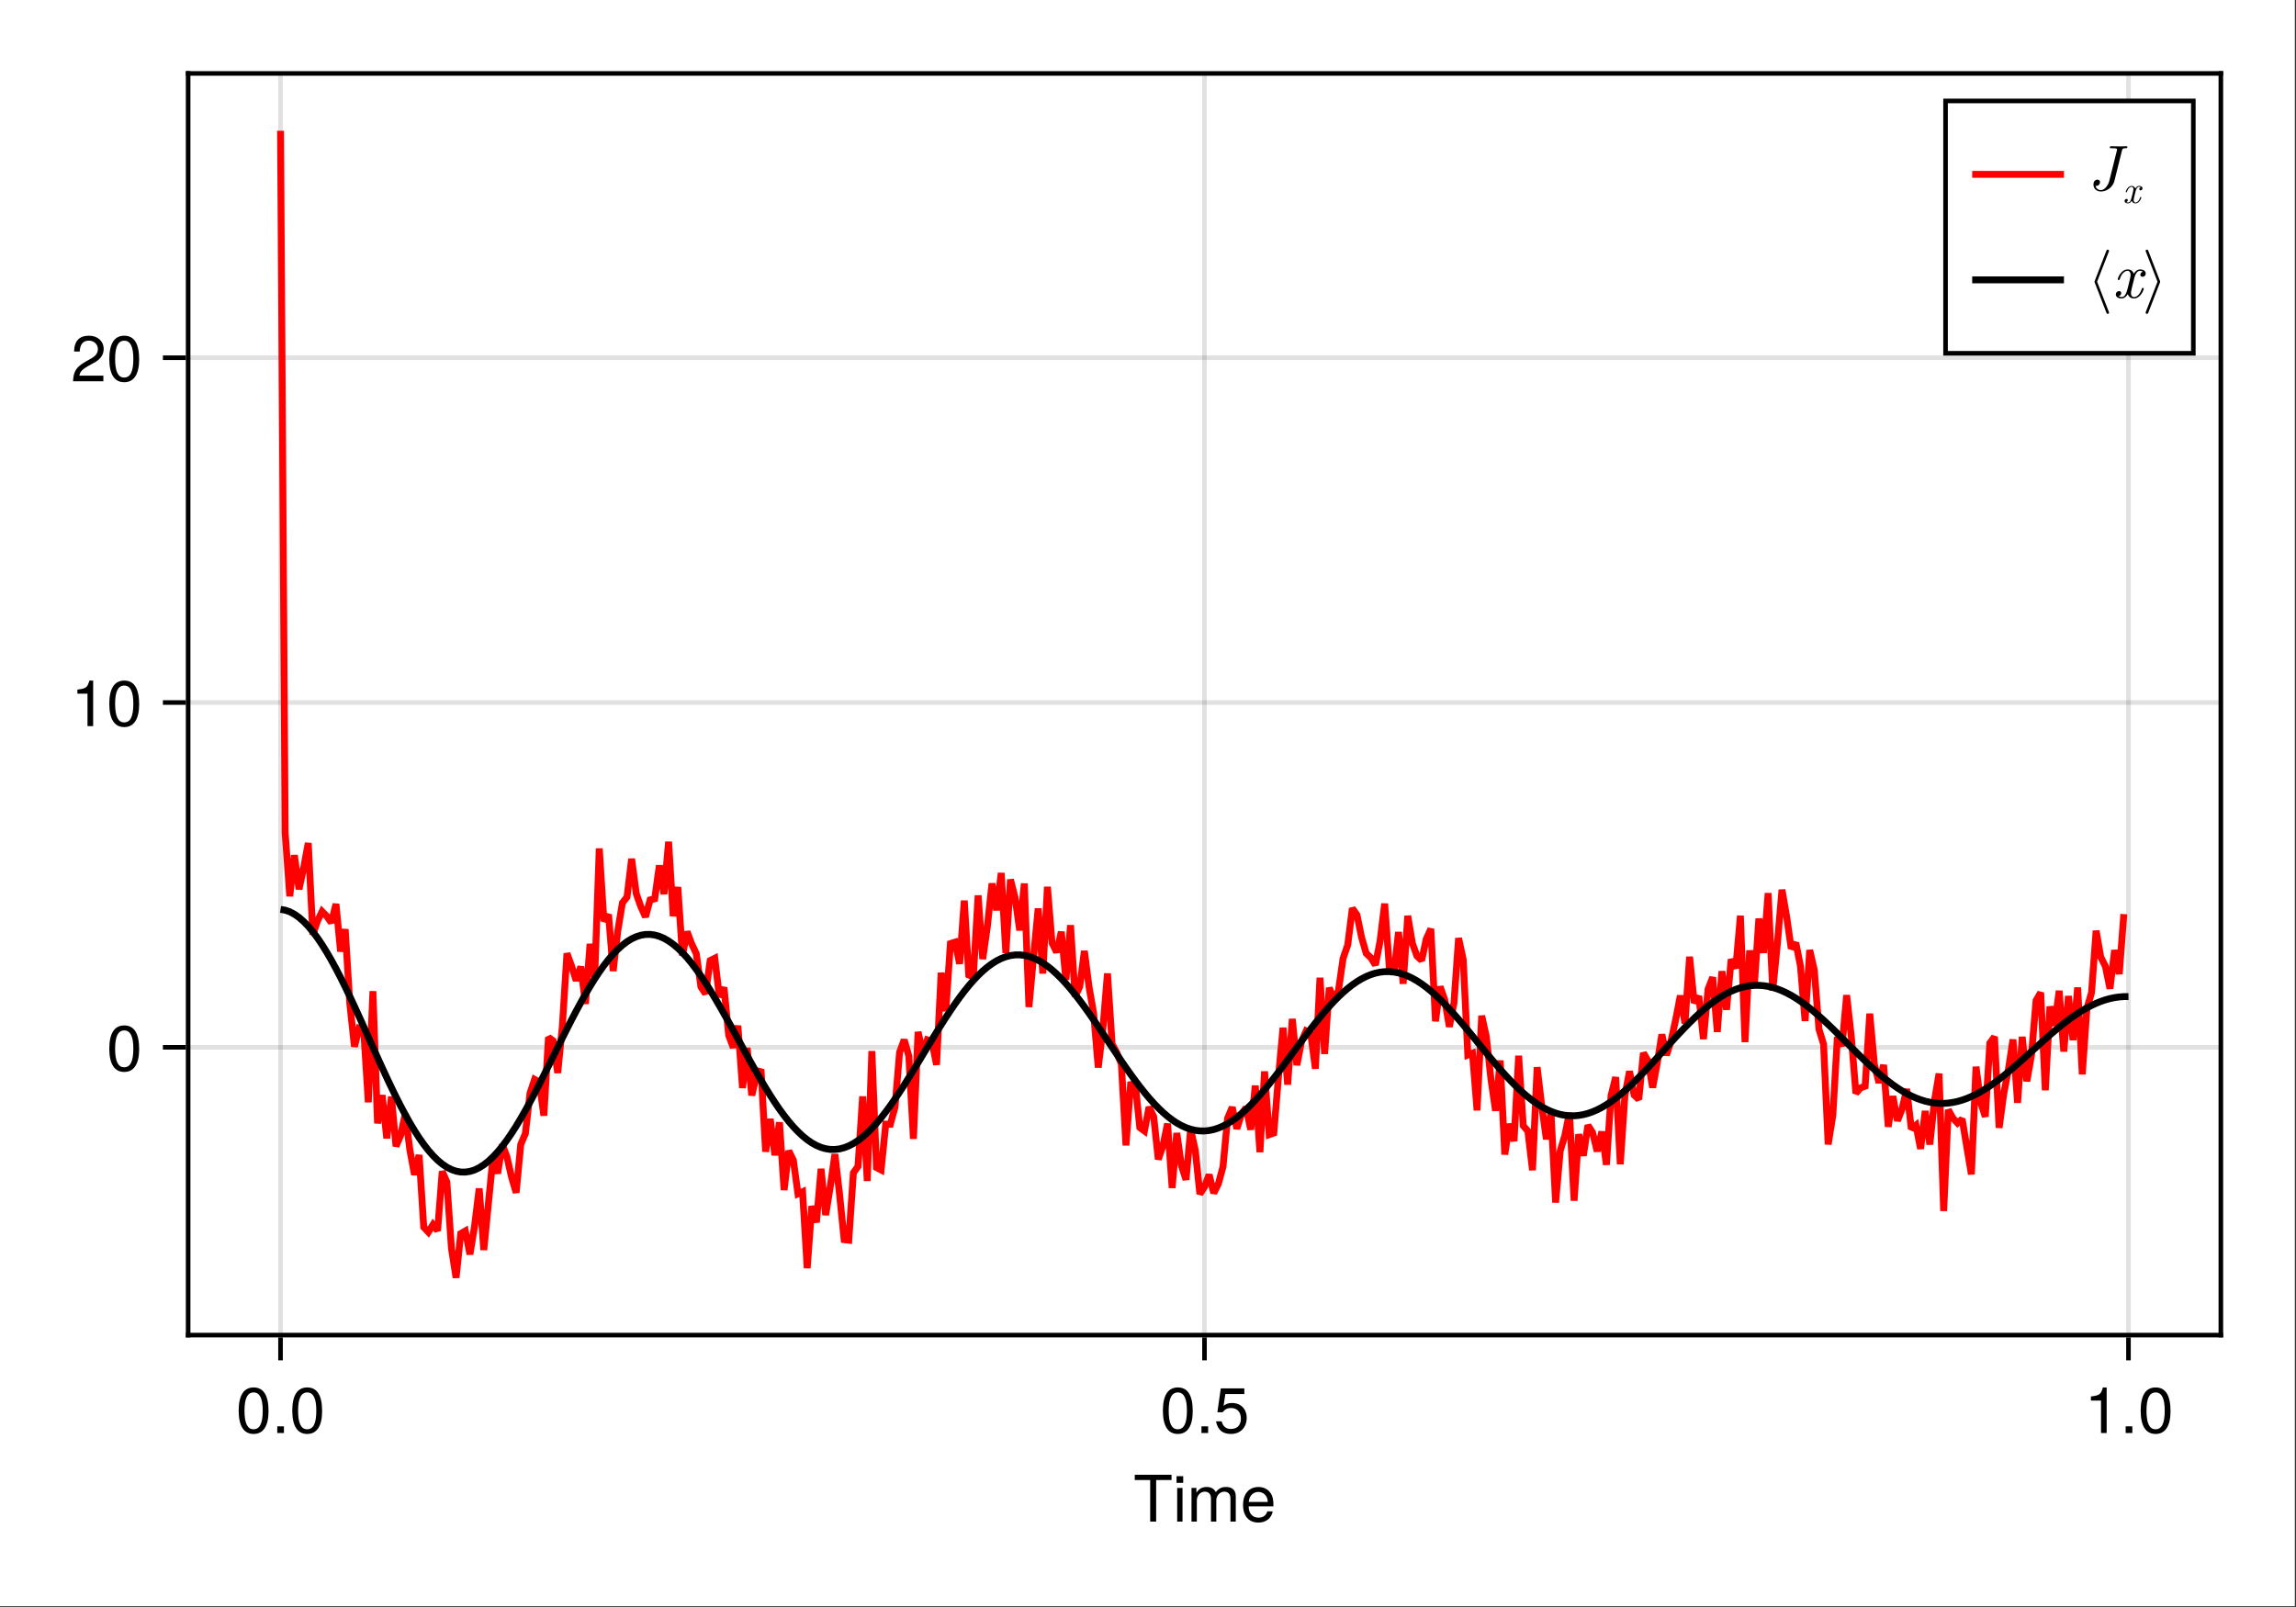 <?xml version="1.0" encoding="UTF-8"?>
<svg xmlns="http://www.w3.org/2000/svg" xmlns:xlink="http://www.w3.org/1999/xlink" width="667" height="467" viewBox="0 0 667 467">
<rect x="0" y="0" width="667" height="467" fill="#333333" stroke="none"/>
<defs>
<g>
<g id="glyph-0-0-9a9efc7b">
<path d="M 11.078 -12.078 C 11.078 -12.078 6.609 -12.078 6.609 -12.078 C 6.609 -12.078 6.609 0 6.609 0 C 6.609 0 4.875 0 4.875 0 C 4.875 0 4.875 -12.078 4.875 -12.078 C 4.875 -12.078 0.391 -12.078 0.391 -12.078 C 0.391 -12.078 0.391 -13.609 0.391 -13.609 C 0.391 -13.609 11.078 -13.609 11.078 -13.609 C 11.078 -13.609 11.078 -12.078 11.078 -12.078 Z M 11.078 -12.078 "/>
</g>
<g id="glyph-1-0-9a9efc7b">
<path d="M 2.859 0 C 2.859 0 1.312 0 1.312 0 C 1.312 0 1.312 -9.781 1.312 -9.781 C 1.312 -9.781 2.859 -9.781 2.859 -9.781 C 2.859 -9.781 2.859 0 2.859 0 Z M 3.062 -11.266 C 3.062 -11.266 1.125 -11.266 1.125 -11.266 C 1.125 -11.266 1.125 -13.203 1.125 -13.203 C 1.125 -13.203 3.062 -13.203 3.062 -13.203 C 3.062 -13.203 3.062 -11.266 3.062 -11.266 Z M 3.062 -11.266 "/>
</g>
<g id="glyph-1-1-9a9efc7b">
<path d="M 14.188 0 C 14.188 0 12.641 0 12.641 0 C 12.641 0 12.641 -6.734 12.641 -6.734 C 12.641 -7.969 11.984 -8.703 10.844 -8.703 C 9.578 -8.703 8.531 -7.562 8.531 -6.141 C 8.531 -6.141 8.531 0 8.531 0 C 8.531 0 6.984 0 6.984 0 C 6.984 0 6.984 -6.734 6.984 -6.734 C 6.984 -7.984 6.328 -8.703 5.172 -8.703 C 3.906 -8.703 2.875 -7.562 2.875 -6.141 C 2.875 -6.141 2.875 0 2.875 0 C 2.875 0 1.328 0 1.328 0 C 1.328 0 1.328 -9.781 1.328 -9.781 C 1.328 -9.781 2.75 -9.781 2.75 -9.781 C 2.75 -9.781 2.75 -8.406 2.75 -8.406 C 3.578 -9.578 4.438 -10.062 5.75 -10.062 C 7.016 -10.062 7.812 -9.609 8.391 -8.578 C 9.297 -9.672 10.078 -10.062 11.391 -10.062 C 13.219 -10.062 14.188 -9.094 14.188 -7.344 C 14.188 -7.344 14.188 0 14.188 0 Z M 14.188 0 "/>
</g>
<g id="glyph-1-2-9a9efc7b">
<path d="M 9.578 -4.438 C 9.578 -4.438 2.375 -4.438 2.375 -4.438 C 2.406 -2.203 3.625 -1.156 5.25 -1.156 C 6.5 -1.156 7.375 -1.688 7.812 -2.969 C 7.812 -2.969 9.375 -2.969 9.375 -2.969 C 8.984 -0.984 7.438 0.281 5.188 0.281 C 2.453 0.281 0.75 -1.625 0.75 -4.844 C 0.75 -8.047 2.5 -10.062 5.234 -10.062 C 7.062 -10.062 8.547 -9.094 9.188 -7.484 C 9.469 -6.766 9.578 -5.859 9.578 -4.438 Z M 7.922 -5.828 C 7.922 -7.359 6.734 -8.625 5.203 -8.625 C 3.641 -8.625 2.547 -7.453 2.406 -5.719 C 2.406 -5.719 7.891 -5.719 7.891 -5.719 C 7.922 -5.75 7.922 -5.828 7.922 -5.828 Z M 7.922 -5.828 "/>
</g>
<g id="glyph-1-3-9a9efc7b">
<path d="M 9.469 -6.359 C 9.469 -2.016 7.938 0.281 5.141 0.281 C 2.297 0.281 0.797 -2.016 0.797 -6.484 C 0.797 -10.922 2.281 -13.234 5.141 -13.234 C 8.016 -13.234 9.469 -10.953 9.469 -6.359 Z M 7.781 -6.516 C 7.781 -10.062 6.906 -11.781 5.141 -11.781 C 3.359 -11.781 2.484 -10.078 2.484 -6.453 C 2.484 -2.844 3.359 -1.078 5.094 -1.078 C 6.922 -1.078 7.781 -2.766 7.781 -6.516 Z M 7.781 -6.516 "/>
</g>
<g id="glyph-1-4-9a9efc7b">
<path d="M 3.562 0 C 3.562 0 1.625 0 1.625 0 C 1.625 0 1.625 -1.938 1.625 -1.938 C 1.625 -1.938 3.562 -1.938 3.562 -1.938 C 3.562 -1.938 3.562 0 3.562 0 Z M 3.562 0 "/>
</g>
<g id="glyph-1-5-9a9efc7b">
<path d="M 9.578 -4.391 C 9.578 -1.594 7.719 0.281 5.047 0.281 C 2.688 0.281 1.188 -0.766 0.656 -3.391 C 0.656 -3.391 2.297 -3.391 2.297 -3.391 C 2.688 -1.906 3.562 -1.172 5 -1.172 C 6.797 -1.172 7.891 -2.266 7.891 -4.156 C 7.891 -6.125 6.781 -7.266 5 -7.266 C 3.984 -7.266 3.344 -6.953 2.578 -6.031 C 2.578 -6.031 1.062 -6.031 1.062 -6.031 C 1.062 -6.031 2.047 -12.953 2.047 -12.953 C 2.047 -12.953 8.891 -12.953 8.891 -12.953 C 8.891 -12.953 8.891 -11.328 8.891 -11.328 C 8.891 -11.328 3.375 -11.328 3.375 -11.328 C 3.375 -11.328 2.859 -7.922 2.859 -7.922 C 3.625 -8.484 4.375 -8.719 5.297 -8.719 C 7.844 -8.719 9.578 -7 9.578 -4.391 Z M 9.578 -4.391 "/>
</g>
<g id="glyph-1-6-9a9efc7b">
<path d="M 6.484 0 C 6.484 0 4.844 0 4.844 0 C 4.844 0 4.844 -9.422 4.844 -9.422 C 4.844 -9.422 1.906 -9.422 1.906 -9.422 C 1.906 -9.422 1.906 -10.609 1.906 -10.609 C 4.438 -10.922 4.812 -11.203 5.391 -13.234 C 5.391 -13.234 6.484 -13.234 6.484 -13.234 C 6.484 -13.234 6.484 0 6.484 0 Z M 6.484 0 "/>
</g>
<g id="glyph-1-7-9a9efc7b">
<path d="M 9.547 -9.359 C 9.547 -7.734 8.594 -6.344 6.734 -5.359 C 6.734 -5.359 4.875 -4.344 4.875 -4.344 C 3.25 -3.391 2.656 -2.703 2.484 -1.625 C 2.484 -1.625 9.453 -1.625 9.453 -1.625 C 9.453 -1.625 9.453 0 9.453 0 C 9.453 0 0.641 0 0.641 0 C 0.781 -2.906 1.594 -4.156 4.344 -5.734 C 4.344 -5.734 6.062 -6.703 6.062 -6.703 C 7.25 -7.375 7.859 -8.266 7.859 -9.312 C 7.859 -10.734 6.734 -11.797 5.25 -11.797 C 3.625 -11.797 2.703 -10.859 2.578 -8.641 C 2.578 -8.641 0.938 -8.641 0.938 -8.641 C 1.031 -11.859 2.594 -13.234 5.297 -13.234 C 7.812 -13.234 9.547 -11.594 9.547 -9.359 Z M 9.547 -9.359 "/>
</g>
<g id="glyph-2-0-9a9efc7b">
<path d="M 9.469 -6.359 C 9.469 -2.016 7.938 0.281 5.141 0.281 C 2.297 0.281 0.797 -2.016 0.797 -6.484 C 0.797 -10.922 2.281 -13.234 5.141 -13.234 C 8.016 -13.234 9.469 -10.953 9.469 -6.359 Z M 7.781 -6.516 C 7.781 -10.062 6.906 -11.781 5.141 -11.781 C 3.359 -11.781 2.484 -10.078 2.484 -6.453 C 2.484 -2.844 3.359 -1.078 5.094 -1.078 C 6.922 -1.078 7.781 -2.766 7.781 -6.516 Z M 7.781 -6.516 "/>
</g>
<g id="glyph-3-0-9a9efc7b">
<path d="M 3.562 0 C 3.562 0 1.625 0 1.625 0 C 1.625 0 1.625 -1.938 1.625 -1.938 C 1.625 -1.938 3.562 -1.938 3.562 -1.938 C 3.562 -1.938 3.562 0 3.562 0 Z M 3.562 0 "/>
</g>
<g id="glyph-4-0-9a9efc7b">
<path d="M 9.469 -6.359 C 9.469 -2.016 7.938 0.281 5.141 0.281 C 2.297 0.281 0.797 -2.016 0.797 -6.484 C 0.797 -10.922 2.281 -13.234 5.141 -13.234 C 8.016 -13.234 9.469 -10.953 9.469 -6.359 Z M 7.781 -6.516 C 7.781 -10.062 6.906 -11.781 5.141 -11.781 C 3.359 -11.781 2.484 -10.078 2.484 -6.453 C 2.484 -2.844 3.359 -1.078 5.094 -1.078 C 6.922 -1.078 7.781 -2.766 7.781 -6.516 Z M 7.781 -6.516 "/>
</g>
<g id="glyph-5-0-9a9efc7b">
<path d="M 11.609 -12.531 C 11.609 -12.703 11.5 -12.75 11.359 -12.75 C 10.734 -12.75 10.062 -12.703 9.422 -12.703 C 8.594 -12.703 7.719 -12.75 6.891 -12.75 C 6.719 -12.75 6.5 -12.75 6.5 -12.391 C 6.5 -12.172 6.672 -12.172 6.969 -12.172 L 7.188 -12.172 C 7.5 -12.172 7.719 -12.172 8.047 -12.141 C 8.453 -12.078 8.609 -12.062 8.609 -11.781 C 8.609 -11.703 8.609 -11.672 8.531 -11.406 L 6.359 -2.703 C 6.016 -1.312 4.953 0 3.922 0 C 3.156 0 2.5 -0.469 2.359 -1.234 C 2.391 -1.219 2.422 -1.219 2.562 -1.219 C 3.266 -1.219 3.672 -1.844 3.672 -2.312 C 3.672 -2.797 3.312 -3.047 2.906 -3.047 C 2.859 -3.047 1.75 -3.047 1.75 -1.609 C 1.75 -0.344 2.766 0.406 3.953 0.406 C 5.719 0.406 7.438 -0.984 7.844 -2.688 L 10.031 -11.5 C 10.156 -12.031 10.281 -12.172 11.125 -12.172 C 11.406 -12.172 11.609 -12.172 11.609 -12.531 Z M 11.609 -12.531 "/>
</g>
<g id="glyph-5-1-9a9efc7b">
<path d="M 9.109 -2.672 C 9.109 -2.859 8.969 -2.859 8.828 -2.859 C 8.609 -2.859 8.594 -2.844 8.5 -2.547 C 7.984 -0.938 7.062 -0.203 6.281 -0.203 C 5.906 -0.203 5.391 -0.422 5.391 -1.406 C 5.391 -1.844 5.609 -2.656 5.75 -3.281 L 6.391 -5.844 C 6.641 -6.812 7.156 -7.844 8.031 -7.844 C 8.078 -7.844 8.547 -7.844 8.844 -7.578 C 8.109 -7.391 8.109 -6.688 8.109 -6.688 C 8.109 -6.438 8.266 -6.094 8.75 -6.094 C 9.094 -6.094 9.672 -6.344 9.672 -7.078 C 9.672 -8.031 8.594 -8.25 8.047 -8.25 C 7.016 -8.25 6.406 -7.344 6.219 -6.984 C 5.812 -8.109 4.891 -8.25 4.422 -8.25 C 2.562 -8.25 1.547 -5.812 1.547 -5.375 C 1.547 -5.188 1.734 -5.188 1.828 -5.188 C 2.078 -5.188 2.078 -5.203 2.172 -5.516 C 2.672 -7.109 3.641 -7.844 4.391 -7.844 C 4.922 -7.844 5.281 -7.406 5.281 -6.672 C 5.281 -6.219 5.062 -5.297 4.891 -4.609 L 4.469 -2.906 C 4.156 -1.703 3.766 -0.203 2.656 -0.203 C 2.594 -0.203 2.141 -0.203 1.828 -0.469 C 2.391 -0.609 2.562 -1.078 2.562 -1.359 C 2.562 -1.844 2.172 -1.953 1.922 -1.953 C 1.453 -1.953 0.984 -1.562 0.984 -0.953 C 0.984 -0.219 1.781 0.203 2.625 0.203 C 3.531 0.203 4.141 -0.5 4.469 -1.062 C 4.844 0 5.75 0.203 6.234 0.203 C 8.156 0.203 9.109 -2.297 9.109 -2.672 Z M 9.109 -2.672 "/>
</g>
<g id="glyph-6-0-9a9efc7b">
<path d="M 5.469 -1.609 C 5.469 -1.719 5.375 -1.719 5.297 -1.719 C 5.172 -1.719 5.156 -1.703 5.094 -1.531 C 4.797 -0.562 4.234 -0.125 3.766 -0.125 C 3.547 -0.125 3.234 -0.25 3.234 -0.844 C 3.234 -1.109 3.359 -1.594 3.453 -1.969 L 3.828 -3.5 C 3.984 -4.094 4.297 -4.703 4.812 -4.703 C 4.844 -4.703 5.125 -4.703 5.312 -4.547 C 4.859 -4.438 4.859 -4.016 4.859 -4.016 C 4.859 -3.859 4.969 -3.656 5.25 -3.656 C 5.453 -3.656 5.797 -3.812 5.797 -4.25 C 5.797 -4.812 5.156 -4.953 4.828 -4.953 C 4.219 -4.953 3.844 -4.406 3.734 -4.188 C 3.484 -4.859 2.938 -4.953 2.656 -4.953 C 1.531 -4.953 0.938 -3.484 0.938 -3.219 C 0.938 -3.109 1.047 -3.109 1.094 -3.109 C 1.25 -3.109 1.25 -3.125 1.297 -3.312 C 1.609 -4.266 2.188 -4.703 2.625 -4.703 C 2.953 -4.703 3.172 -4.453 3.172 -4 C 3.172 -3.734 3.031 -3.188 2.938 -2.766 L 2.672 -1.75 C 2.5 -1.016 2.266 -0.125 1.594 -0.125 C 1.562 -0.125 1.281 -0.125 1.094 -0.281 C 1.438 -0.375 1.531 -0.656 1.531 -0.812 C 1.531 -1.109 1.297 -1.172 1.156 -1.172 C 0.875 -1.172 0.594 -0.938 0.594 -0.578 C 0.594 -0.141 1.062 0.125 1.578 0.125 C 2.125 0.125 2.484 -0.297 2.672 -0.641 C 2.906 0 3.453 0.125 3.734 0.125 C 4.891 0.125 5.469 -1.375 5.469 -1.609 Z M 5.469 -1.609 "/>
</g>
<g id="glyph-7-0-9a9efc7b">
<path d="M 6.281 4.297 C 6.281 4.234 6.281 4.203 6.25 4.156 L 2.812 -4.672 L 6.25 -13.5 C 6.281 -13.531 6.281 -13.578 6.281 -13.625 C 6.281 -13.844 6.109 -14 5.906 -14 C 5.75 -14 5.609 -13.906 5.547 -13.766 L 2.078 -4.797 C 2.047 -4.766 2.047 -4.719 2.047 -4.672 C 2.047 -4.609 2.047 -4.578 2.078 -4.531 L 5.547 4.422 C 5.609 4.578 5.75 4.672 5.906 4.672 C 6.109 4.672 6.281 4.5 6.281 4.297 Z M 6.281 4.297 "/>
</g>
<g id="glyph-7-1-9a9efc7b">
<path d="M 5.188 -4.797 L 1.719 -13.766 C 1.656 -13.906 1.516 -14 1.359 -14 C 1.156 -14 0.984 -13.844 0.984 -13.625 C 0.984 -13.578 0.984 -13.531 1.016 -13.5 L 4.438 -4.672 L 1.016 4.156 C 0.984 4.203 0.984 4.234 0.984 4.297 C 0.984 4.5 1.156 4.672 1.359 4.672 C 1.516 4.672 1.656 4.578 1.719 4.422 L 5.188 -4.531 C 5.203 -4.578 5.203 -4.609 5.203 -4.672 C 5.203 -4.719 5.203 -4.766 5.188 -4.797 Z M 5.188 -4.797 "/>
</g>
</g>
</defs>
<path fill-rule="nonzero" fill="rgb(100%, 100%, 100%)" fill-opacity="1" d="M 0 0 L 666.668 0 L 666.668 466.668 L 0 466.668 Z M 0 0 "/>
<path fill-rule="nonzero" fill="rgb(100%, 100%, 100%)" fill-opacity="1" d="M 54.668 388 L 645.336 388 L 645.336 21.332 L 54.668 21.332 Z M 54.668 388 "/>
<path fill="none" stroke-width="1" stroke-linecap="butt" stroke-linejoin="miter" stroke="rgb(0%, 0%, 0%)" stroke-opacity="0.12" stroke-miterlimit="1.155" d="M 61.137 291 L 61.137 15.999 " transform="matrix(1.333, 0, 0, 1.333, 0, 0)"/>
<path fill="none" stroke-width="1" stroke-linecap="butt" stroke-linejoin="miter" stroke="rgb(0%, 0%, 0%)" stroke-opacity="0.12" stroke-miterlimit="1.155" d="M 262.5 291 L 262.5 15.999 " transform="matrix(1.333, 0, 0, 1.333, 0, 0)"/>
<path fill="none" stroke-width="1" stroke-linecap="butt" stroke-linejoin="miter" stroke="rgb(0%, 0%, 0%)" stroke-opacity="0.12" stroke-miterlimit="1.155" d="M 463.863 291 L 463.863 15.999 " transform="matrix(1.333, 0, 0, 1.333, 0, 0)"/>
<path fill="none" stroke-width="1" stroke-linecap="butt" stroke-linejoin="miter" stroke="rgb(0%, 0%, 0%)" stroke-opacity="0.12" stroke-miterlimit="1.155" d="M 41.001 228.27 L 483.999 228.27 " transform="matrix(1.333, 0, 0, 1.333, 0, 0)"/>
<path fill="none" stroke-width="1" stroke-linecap="butt" stroke-linejoin="miter" stroke="rgb(0%, 0%, 0%)" stroke-opacity="0.12" stroke-miterlimit="1.155" d="M 41.001 153.123 L 483.999 153.123 " transform="matrix(1.333, 0, 0, 1.333, 0, 0)"/>
<path fill="none" stroke-width="1" stroke-linecap="butt" stroke-linejoin="miter" stroke="rgb(0%, 0%, 0%)" stroke-opacity="0.12" stroke-miterlimit="1.155" d="M 41.001 77.974 L 483.999 77.974 " transform="matrix(1.333, 0, 0, 1.333, 0, 0)"/>
<g fill="rgb(0%, 0%, 0%)" fill-opacity="1">
<use xlink:href="#glyph-0-0-9a9efc7b" x="329.261" y="442.091"/>
</g>
<g fill="rgb(0%, 0%, 0%)" fill-opacity="1">
<use xlink:href="#glyph-1-0-9a9efc7b" x="340.667" y="442.091"/>
</g>
<g fill="rgb(0%, 0%, 0%)" fill-opacity="1">
<use xlink:href="#glyph-1-1-9a9efc7b" x="344.811" y="442.091"/>
</g>
<g fill="rgb(0%, 0%, 0%)" fill-opacity="1">
<use xlink:href="#glyph-1-2-9a9efc7b" x="360.36" y="442.091"/>
</g>
<g fill="rgb(0%, 0%, 0%)" fill-opacity="1">
<use xlink:href="#glyph-2-0-9a9efc7b" x="68.542" y="416.344"/>
</g>
<g fill="rgb(0%, 0%, 0%)" fill-opacity="1">
<use xlink:href="#glyph-3-0-9a9efc7b" x="78.92" y="416.344"/>
</g>
<g fill="rgb(0%, 0%, 0%)" fill-opacity="1">
<use xlink:href="#glyph-2-0-9a9efc7b" x="84.11" y="416.344"/>
</g>
<g fill="rgb(0%, 0%, 0%)" fill-opacity="1">
<use xlink:href="#glyph-1-3-9a9efc7b" x="337.027" y="416.344"/>
</g>
<g fill="rgb(0%, 0%, 0%)" fill-opacity="1">
<use xlink:href="#glyph-1-4-9a9efc7b" x="347.405" y="416.344"/>
</g>
<g fill="rgb(0%, 0%, 0%)" fill-opacity="1">
<use xlink:href="#glyph-1-5-9a9efc7b" x="352.595" y="416.344"/>
</g>
<g fill="rgb(0%, 0%, 0%)" fill-opacity="1">
<use xlink:href="#glyph-1-6-9a9efc7b" x="605.512" y="416.344"/>
</g>
<g fill="rgb(0%, 0%, 0%)" fill-opacity="1">
<use xlink:href="#glyph-1-4-9a9efc7b" x="615.89" y="416.344"/>
</g>
<g fill="rgb(0%, 0%, 0%)" fill-opacity="1">
<use xlink:href="#glyph-1-3-9a9efc7b" x="621.08" y="416.344"/>
</g>
<g fill="rgb(0%, 0%, 0%)" fill-opacity="1">
<use xlink:href="#glyph-4-0-9a9efc7b" x="30.955" y="311.165"/>
</g>
<g fill="rgb(0%, 0%, 0%)" fill-opacity="1">
<use xlink:href="#glyph-1-6-9a9efc7b" x="20.576" y="210.967"/>
</g>
<g fill="rgb(0%, 0%, 0%)" fill-opacity="1">
<use xlink:href="#glyph-4-0-9a9efc7b" x="30.955" y="210.967"/>
</g>
<g fill="rgb(0%, 0%, 0%)" fill-opacity="1">
<use xlink:href="#glyph-1-7-9a9efc7b" x="20.576" y="110.769"/>
</g>
<g fill="rgb(0%, 0%, 0%)" fill-opacity="1">
<use xlink:href="#glyph-4-0-9a9efc7b" x="30.955" y="110.769"/>
</g>
<path fill="none" stroke-width="1.5" stroke-linecap="butt" stroke-linejoin="miter" stroke="rgb(100%, 0%, 0%)" stroke-opacity="1" stroke-miterlimit="2" d="M 61.137 28.5 L 62.145 181.503 L 63.149 195.352 L 64.157 186.398 L 65.165 193.822 L 66.17 189.182 L 67.178 183.744 L 68.183 203.716 L 69.19 200.73 L 70.198 198.662 L 71.203 199.682 L 72.211 201.103 L 73.219 197.027 L 74.224 207.384 L 75.231 202.541 L 76.239 218.745 L 77.244 228.126 L 78.252 224.104 L 79.26 224.423 L 80.265 240.258 L 81.272 216.038 L 82.28 244.846 L 83.285 238.702 L 84.293 248.115 L 85.301 239.016 L 86.306 249.838 L 87.313 247.482 L 88.321 242.704 L 89.326 250.661 L 90.334 256.055 L 91.342 251.742 L 92.347 267.483 L 93.354 268.55 L 94.362 266.93 L 95.367 268.248 L 96.375 255.313 L 97.383 257.628 L 98.388 272.101 L 99.396 278.499 L 100.403 268.884 L 101.408 268.301 L 102.416 273.398 L 103.424 267.237 L 104.429 259.04 L 105.437 272.449 L 106.444 262.277 L 107.449 252.146 L 108.457 255.762 L 109.465 249.451 L 110.47 252.117 L 111.478 256.535 L 112.485 259.954 L 113.49 249.445 L 114.498 247.063 L 115.506 238.274 L 116.511 235.269 L 117.519 235.816 L 118.526 243.167 L 119.531 226.113 L 120.539 226.834 L 121.547 233.854 L 122.552 223.717 L 123.56 207.8 L 124.564 210.56 L 125.572 213.735 L 126.58 210.68 L 127.585 218.812 L 128.593 205.737 L 129.601 213.085 L 130.605 184.922 L 131.613 200.771 L 132.621 199.345 L 133.626 211.644 L 134.634 202.913 L 135.642 196.793 L 136.646 195.519 L 137.654 187.187 L 138.662 194.769 L 139.667 197.628 L 140.675 199.84 L 141.683 196.137 L 142.688 195.894 L 143.695 188.625 L 144.703 194.886 L 145.708 183.463 L 146.716 199.693 L 147.724 193.339 L 148.729 208.26 L 149.736 203.068 L 150.744 205.729 L 151.749 207.879 L 152.757 215.092 L 153.765 216.609 L 154.77 209.364 L 155.777 208.86 L 156.785 217.286 L 157.79 215.227 L 158.798 225.633 L 159.806 228.328 L 160.811 223.559 L 161.818 237.132 L 162.826 228.393 L 163.831 238.752 L 164.839 234.554 L 165.847 233.074 L 166.852 251.027 L 167.859 243.885 L 168.867 251.792 L 169.872 244.617 L 170.88 259.395 L 171.888 250.84 L 172.893 252.853 L 173.9 260.197 L 174.908 259.749 L 175.913 276.404 L 176.921 262.893 L 177.926 266.42 L 178.934 254.76 L 179.941 264.832 L 180.946 258.621 L 181.954 251.563 L 182.962 260.273 L 183.967 270.193 L 184.975 270.313 L 185.982 255.621 L 186.987 254.227 L 187.995 238.966 L 189.003 257.405 L 190.008 229.096 L 191.016 254.481 L 192.023 255.003 L 193.028 245.021 L 194.036 245.054 L 195.044 241.327 L 196.049 229.362 L 197.057 226.641 L 198.064 230.197 L 199.069 248.224 L 200.077 224.912 L 201.085 229.479 L 202.09 226.655 L 203.098 227.039 L 204.105 232.081 L 205.11 212.013 L 206.118 220.397 L 207.126 205.667 L 208.131 205.351 L 209.139 210.07 L 210.146 196.292 L 211.151 212.962 L 212.159 212.124 L 213.167 195.164 L 214.172 209.033 L 215.18 201.896 L 216.188 192.565 L 217.192 198.39 L 218.2 190.274 L 219.208 207.712 L 220.213 191.695 L 221.221 195.645 L 222.229 202.787 L 223.233 192.565 L 224.241 219.486 L 225.249 208.471 L 226.254 198.006 L 227.262 212.186 L 228.27 193.289 L 229.274 205.512 L 230.282 207.545 L 231.29 203.08 L 232.295 213.551 L 233.303 201.656 L 234.308 217.233 L 235.315 215.021 L 236.323 207.264 L 237.328 215.051 L 238.336 220.793 L 239.344 232.673 L 240.349 224.288 L 241.356 212.171 L 242.364 227.546 L 243.369 229.427 L 244.377 231.867 L 245.385 249.647 L 246.39 236.396 L 247.397 236.221 L 248.405 245.757 L 249.41 246.504 L 250.418 241.295 L 251.426 243.381 L 252.431 252.691 L 253.438 249.75 L 254.446 244.904 L 255.451 258.926 L 256.459 246.952 L 257.467 254.045 L 258.472 257.13 L 259.479 246.155 L 260.487 250.649 L 261.492 260.241 L 262.5 258.715 L 263.508 256.034 L 264.513 260.042 L 265.521 258.018 L 266.528 254.317 L 267.533 243.727 L 268.541 241.336 L 269.549 246.018 L 270.554 242.871 L 271.562 241.427 L 272.569 246.214 L 273.574 236.61 L 274.582 251.127 L 275.59 233.522 L 276.595 247.312 L 277.603 246.955 L 278.61 234.791 L 279.615 224.007 L 280.623 236.405 L 281.631 222.082 L 282.636 232.151 L 283.644 226.992 L 284.651 224.713 L 285.656 225.261 L 286.664 232.934 L 287.672 213.105 L 288.677 229.708 L 289.685 215.3 L 290.689 217.898 L 291.697 215.895 L 292.705 208.875 L 293.71 205.98 L 294.718 197.974 L 295.726 199.424 L 296.73 204.284 L 297.738 207.788 L 298.746 208.74 L 299.751 210.325 L 300.759 205.122 L 301.767 196.954 L 302.771 210.732 L 303.779 212.206 L 304.787 203.147 L 305.792 214.424 L 306.8 199.611 L 307.808 205.623 L 308.812 208.386 L 309.82 209.329 L 310.828 204.665 L 311.833 202.459 L 312.841 222.604 L 313.849 215.039 L 314.854 217.907 L 315.861 223.787 L 316.869 218.64 L 317.874 204.475 L 318.882 209.127 L 319.89 229.951 L 320.895 229.567 L 321.902 242.021 L 322.91 221.396 L 323.915 225.905 L 324.923 235.178 L 325.931 242.101 L 326.936 231.141 L 327.943 251.637 L 328.951 244.963 L 329.956 248.713 L 330.964 230.109 L 331.972 245.379 L 332.977 246.545 L 333.984 255.062 L 334.992 232.605 L 335.997 241.069 L 337.005 248.314 L 338.013 242.499 L 339.018 262.107 L 340.025 250.834 L 341.033 247.497 L 342.038 242.558 L 343.046 261.703 L 344.051 247.225 L 345.059 251.9 L 346.066 245.271 L 347.071 246.838 L 348.079 250.939 L 349.087 246.647 L 350.092 253.872 L 351.1 238.802 L 352.107 234.782 L 353.112 253.761 L 354.12 238.729 L 355.128 233.496 L 356.133 238.685 L 357.141 239.613 L 358.148 229.497 L 359.153 231.199 L 360.161 237.05 L 361.169 231.718 L 362.174 225.466 L 363.182 229.995 L 364.189 226.811 L 365.194 222.205 L 366.202 217.002 L 367.21 223.049 L 368.215 208.532 L 369.223 218.572 L 370.23 217.131 L 371.235 226.474 L 372.243 215.607 L 373.251 213.012 L 374.256 224.915 L 375.264 211.682 L 376.271 220.081 L 377.276 209.106 L 378.284 211.034 L 379.292 199.585 L 380.297 227.136 L 381.305 207.155 L 382.312 215.065 L 383.317 200.212 L 384.325 207.694 L 385.333 194.663 L 386.338 215.895 L 387.346 205.731 L 388.354 193.925 L 389.358 199.734 L 390.366 206.736 L 391.374 205.512 L 392.379 210.548 L 393.387 222.521 L 394.395 207.076 L 395.399 211.43 L 396.407 224.306 L 397.415 227.602 L 398.42 249.434 L 399.428 243.117 L 400.433 226.011 L 401.44 228.012 L 402.448 216.908 L 403.453 225.853 L 404.461 238.292 L 405.469 237.126 L 406.474 236.742 L 407.481 220.934 L 408.489 232.028 L 409.494 236.01 L 410.502 232.11 L 411.51 245.584 L 412.515 238.928 L 413.522 244.28 L 414.53 241.688 L 415.535 237.352 L 416.543 246.076 L 417.551 245.256 L 418.556 250.392 L 419.563 242.159 L 420.571 249.454 L 421.576 239.953 L 422.584 234.003 L 423.592 263.95 L 424.597 241.896 L 425.604 243.709 L 426.612 244.784 L 427.617 243.899 L 428.625 249.97 L 429.633 255.964 L 430.638 232.506 L 431.646 240.234 L 432.653 243.393 L 433.658 227.353 L 434.666 225.981 L 435.674 245.818 L 436.679 238.427 L 437.687 233.194 L 438.694 226.573 L 439.699 240.372 L 440.707 225.987 L 441.715 235.676 L 442.72 230.024 L 443.728 218.062 L 444.735 216.346 L 445.74 237.63 L 446.748 219.381 L 447.756 223.573 L 448.761 215.947 L 449.769 229.192 L 450.776 217.096 L 451.781 226.699 L 452.789 215.232 L 453.797 234.167 L 454.802 219.812 L 455.81 216.375 L 456.814 202.863 L 457.822 208.597 L 458.83 210.601 L 459.835 215.481 L 460.843 207.097 L 461.851 212.306 L 462.855 199.236 " transform="matrix(1.333, 0, 0, 1.333, 0, 0)"/>
<path fill="none" stroke-width="1.5" stroke-linecap="butt" stroke-linejoin="miter" stroke="rgb(0%, 0%, 0%)" stroke-opacity="1" stroke-miterlimit="2" d="M 61.137 198.211 L 62.145 198.378 L 63.149 198.729 L 64.157 199.26 L 65.165 199.966 L 66.17 200.845 L 67.178 201.888 L 68.183 203.086 L 69.19 204.434 L 70.198 205.922 L 71.203 207.539 L 72.211 209.279 L 73.219 211.125 L 74.224 213.067 L 75.231 215.095 L 76.239 217.189 L 77.244 219.346 L 78.252 221.546 L 79.26 223.775 L 80.265 226.022 L 81.272 228.27 L 82.28 230.508 L 83.285 232.72 L 84.293 234.896 L 85.301 237.018 L 86.306 239.077 L 87.313 241.058 L 88.321 242.95 L 89.326 244.743 L 90.334 246.428 L 91.342 247.989 L 92.347 249.422 L 93.354 250.72 L 94.362 251.871 L 95.367 252.87 L 96.375 253.714 L 97.383 254.399 L 98.388 254.918 L 99.396 255.27 L 100.403 255.454 L 101.408 255.469 L 102.416 255.319 L 103.424 255 L 104.429 254.52 L 105.437 253.881 L 106.444 253.087 L 107.449 252.146 L 108.457 251.06 L 109.465 249.841 L 110.47 248.493 L 111.478 247.028 L 112.485 245.458 L 113.49 243.785 L 114.498 242.03 L 115.506 240.196 L 116.511 238.298 L 117.519 236.347 L 118.526 234.357 L 119.531 232.339 L 120.539 230.309 L 121.547 228.272 L 122.552 226.248 L 123.56 224.244 L 124.564 222.278 L 125.572 220.356 L 126.58 218.496 L 127.585 216.703 L 128.593 214.989 L 129.601 213.366 L 130.605 211.843 L 131.613 210.431 L 132.621 209.133 L 133.626 207.961 L 134.634 206.918 L 135.642 206.013 L 136.646 205.248 L 137.654 204.63 L 138.662 204.161 L 139.667 203.842 L 140.675 203.675 L 141.683 203.66 L 142.688 203.798 L 143.695 204.085 L 144.703 204.519 L 145.708 205.096 L 146.716 205.816 L 147.724 206.669 L 148.729 207.65 L 149.736 208.755 L 150.744 209.971 L 151.749 211.298 L 152.757 212.719 L 153.765 214.23 L 154.77 215.821 L 155.777 217.479 L 156.785 219.196 L 157.79 220.963 L 158.798 222.762 L 159.806 224.587 L 160.811 226.427 L 161.818 228.27 L 162.826 230.101 L 163.831 231.911 L 164.839 233.692 L 165.847 235.43 L 166.852 237.117 L 167.859 238.737 L 168.867 240.287 L 169.872 241.758 L 170.88 243.135 L 171.888 244.415 L 172.893 245.587 L 173.9 246.647 L 174.908 247.591 L 175.913 248.411 L 176.921 249.103 L 177.926 249.662 L 178.934 250.087 L 179.941 250.374 L 180.946 250.526 L 181.954 250.538 L 182.962 250.415 L 183.967 250.157 L 184.975 249.762 L 185.982 249.24 L 186.987 248.59 L 187.995 247.819 L 189.003 246.929 L 190.008 245.933 L 191.016 244.828 L 192.023 243.63 L 193.028 242.344 L 194.036 240.976 L 195.044 239.537 L 196.049 238.034 L 197.057 236.481 L 198.064 234.885 L 199.069 233.256 L 200.077 231.604 L 201.085 229.939 L 202.09 228.275 L 203.098 226.617 L 204.105 224.977 L 205.11 223.365 L 206.118 221.792 L 207.126 220.269 L 208.131 218.801 L 209.139 217.397 L 210.146 216.07 L 211.151 214.822 L 212.159 213.665 L 213.167 212.602 L 214.172 211.644 L 215.18 210.788 L 216.188 210.047 L 217.192 209.423 L 218.2 208.916 L 219.208 208.532 L 220.213 208.271 L 221.221 208.134 L 222.229 208.122 L 223.233 208.233 L 224.241 208.468 L 225.249 208.825 L 226.254 209.297 L 227.262 209.886 L 228.27 210.583 L 229.274 211.386 L 230.282 212.291 L 231.29 213.287 L 232.295 214.374 L 233.303 215.537 L 234.308 216.773 L 235.315 218.077 L 236.323 219.434 L 237.328 220.84 L 238.336 222.284 L 239.344 223.761 L 240.349 225.255 L 242.364 228.267 L 243.369 229.767 L 244.377 231.252 L 245.385 232.708 L 246.39 234.132 L 247.397 235.512 L 248.405 236.839 L 249.41 238.107 L 250.418 239.312 L 251.426 240.439 L 252.431 241.485 L 253.438 242.446 L 254.446 243.316 L 255.451 244.09 L 256.459 244.761 L 257.467 245.326 L 258.472 245.783 L 259.479 246.132 L 260.487 246.369 L 261.492 246.492 L 262.5 246.504 L 263.508 246.401 L 264.513 246.19 L 265.521 245.868 L 266.528 245.44 L 267.533 244.907 L 268.541 244.274 L 269.549 243.548 L 270.554 242.73 L 271.562 241.828 L 272.569 240.847 L 273.574 239.792 L 274.582 238.673 L 275.59 237.495 L 276.595 236.268 L 277.603 234.996 L 278.61 233.687 L 279.615 232.354 L 280.623 231 L 281.631 229.638 L 282.636 228.275 L 283.644 226.916 L 284.651 225.574 L 285.656 224.256 L 286.664 222.97 L 287.672 221.719 L 288.677 220.518 L 289.685 219.369 L 290.689 218.282 L 291.697 217.263 L 292.705 216.313 L 293.71 215.443 L 294.718 214.658 L 295.726 213.958 L 296.73 213.352 L 297.738 212.839 L 298.746 212.426 L 299.751 212.109 L 300.759 211.896 L 301.767 211.784 L 302.771 211.775 L 303.779 211.866 L 304.787 212.057 L 305.792 212.35 L 306.8 212.736 L 307.808 213.217 L 308.812 213.788 L 309.82 214.447 L 310.828 215.186 L 311.833 216.003 L 312.841 216.891 L 313.849 217.846 L 314.854 218.856 L 315.861 219.923 L 316.869 221.036 L 317.874 222.188 L 318.882 223.368 L 319.89 224.575 L 320.895 225.8 L 322.91 228.267 L 323.915 229.494 L 324.923 230.71 L 325.931 231.902 L 326.936 233.068 L 327.943 234.199 L 328.951 235.286 L 329.956 236.323 L 330.964 237.308 L 331.972 238.233 L 332.977 239.089 L 333.984 239.877 L 334.992 240.589 L 335.997 241.222 L 337.005 241.77 L 338.013 242.232 L 339.018 242.607 L 340.025 242.895 L 341.033 243.088 L 342.038 243.188 L 343.046 243.199 L 344.051 243.114 L 345.059 242.941 L 346.066 242.678 L 347.071 242.326 L 348.079 241.893 L 349.087 241.374 L 350.092 240.779 L 351.1 240.111 L 352.107 239.373 L 353.112 238.567 L 354.12 237.706 L 355.128 236.789 L 356.133 235.825 L 357.141 234.817 L 358.148 233.777 L 359.153 232.708 L 360.161 231.615 L 361.169 230.508 L 362.174 229.392 L 363.182 228.275 L 364.189 227.165 L 365.194 226.063 L 366.202 224.985 L 367.21 223.931 L 368.215 222.908 L 369.223 221.924 L 370.23 220.983 L 371.235 220.093 L 372.243 219.258 L 373.251 218.481 L 374.256 217.77 L 375.264 217.125 L 376.271 216.554 L 377.276 216.056 L 378.284 215.637 L 379.292 215.297 L 380.297 215.039 L 381.305 214.863 L 382.312 214.772 L 383.317 214.764 L 384.325 214.84 L 385.333 214.995 L 386.338 215.235 L 387.346 215.552 L 388.354 215.947 L 389.358 216.413 L 390.366 216.952 L 391.374 217.559 L 392.379 218.227 L 393.387 218.953 L 394.395 219.735 L 395.399 220.564 L 396.407 221.435 L 397.415 222.346 L 398.42 223.289 L 399.428 224.256 L 400.433 225.246 L 401.44 226.248 L 402.448 227.256 L 403.453 228.267 L 404.461 229.271 L 405.469 230.268 L 406.474 231.243 L 407.481 232.198 L 408.489 233.124 L 409.494 234.015 L 410.502 234.864 L 411.51 235.67 L 412.515 236.426 L 413.522 237.129 L 414.53 237.773 L 415.535 238.356 L 416.543 238.872 L 417.551 239.323 L 418.556 239.701 L 419.563 240.009 L 420.571 240.243 L 421.576 240.401 L 422.584 240.483 L 423.592 240.492 L 424.597 240.425 L 425.604 240.281 L 426.612 240.067 L 427.617 239.78 L 428.625 239.423 L 429.633 239.001 L 430.638 238.512 L 431.646 237.964 L 432.653 237.36 L 433.658 236.701 L 434.666 235.995 L 435.674 235.245 L 436.679 234.457 L 437.687 233.631 L 438.694 232.778 L 439.699 231.902 L 440.707 231.009 L 441.715 230.104 L 442.72 229.189 L 443.728 228.275 L 444.735 227.364 L 445.74 226.465 L 446.748 225.58 L 447.756 224.719 L 448.761 223.881 L 449.769 223.075 L 450.776 222.305 L 451.781 221.575 L 452.789 220.893 L 453.797 220.257 L 454.802 219.674 L 455.81 219.146 L 456.814 218.678 L 457.822 218.271 L 458.83 217.928 L 459.835 217.649 L 460.843 217.438 L 461.851 217.295 L 462.855 217.219 L 463.863 217.213 " transform="matrix(1.333, 0, 0, 1.333, 0, 0)"/>
<path fill-rule="nonzero" fill="rgb(100%, 100%, 100%)" fill-opacity="1" stroke-width="1" stroke-linecap="butt" stroke-linejoin="miter" stroke="rgb(0%, 0%, 0%)" stroke-opacity="1" stroke-miterlimit="2" d="M 423.999 77.001 L 477.999 77.001 L 477.999 22.002 L 423.999 22.002 Z M 423.999 77.001 " transform="matrix(1.333, 0, 0, 1.333, 0, 0)"/>
<path fill="none" stroke-width="1" stroke-linecap="butt" stroke-linejoin="miter" stroke="rgb(0%, 0%, 0%)" stroke-opacity="1" stroke-miterlimit="1.155" d="M 61.137 291.501 L 61.137 296.499 " transform="matrix(1.333, 0, 0, 1.333, 0, 0)"/>
<path fill="none" stroke-width="1" stroke-linecap="butt" stroke-linejoin="miter" stroke="rgb(0%, 0%, 0%)" stroke-opacity="1" stroke-miterlimit="1.155" d="M 262.5 291.501 L 262.5 296.499 " transform="matrix(1.333, 0, 0, 1.333, 0, 0)"/>
<path fill="none" stroke-width="1" stroke-linecap="butt" stroke-linejoin="miter" stroke="rgb(0%, 0%, 0%)" stroke-opacity="1" stroke-miterlimit="1.155" d="M 463.863 291.501 L 463.863 296.499 " transform="matrix(1.333, 0, 0, 1.333, 0, 0)"/>
<path fill="none" stroke-width="1" stroke-linecap="butt" stroke-linejoin="miter" stroke="rgb(0%, 0%, 0%)" stroke-opacity="1" stroke-miterlimit="1.155" d="M 40.5 228.27 L 35.499 228.27 " transform="matrix(1.333, 0, 0, 1.333, 0, 0)"/>
<path fill="none" stroke-width="1" stroke-linecap="butt" stroke-linejoin="miter" stroke="rgb(0%, 0%, 0%)" stroke-opacity="1" stroke-miterlimit="1.155" d="M 40.5 153.123 L 35.499 153.123 " transform="matrix(1.333, 0, 0, 1.333, 0, 0)"/>
<path fill="none" stroke-width="1" stroke-linecap="butt" stroke-linejoin="miter" stroke="rgb(0%, 0%, 0%)" stroke-opacity="1" stroke-miterlimit="1.155" d="M 40.5 77.974 L 35.499 77.974 " transform="matrix(1.333, 0, 0, 1.333, 0, 0)"/>
<path fill="none" stroke-width="1.5" stroke-linecap="butt" stroke-linejoin="miter" stroke="rgb(100%, 0%, 0%)" stroke-opacity="1" stroke-miterlimit="2" d="M 429.806 38.001 L 449.807 38.001 " transform="matrix(1.333, 0, 0, 1.333, 0, 0)"/>
<path fill="none" stroke-width="1.5" stroke-linecap="butt" stroke-linejoin="miter" stroke="rgb(0%, 0%, 0%)" stroke-opacity="1" stroke-miterlimit="2" d="M 429.806 60.999 L 449.807 60.999 " transform="matrix(1.333, 0, 0, 1.333, 0, 0)"/>
<g fill="rgb(0%, 0%, 0%)" fill-opacity="1">
<use xlink:href="#glyph-5-0-9a9efc7b" x="606.408" y="55.236"/>
</g>
<g fill="rgb(0%, 0%, 0%)" fill-opacity="1">
<use xlink:href="#glyph-6-0-9a9efc7b" x="616.604" y="58.97"/>
</g>
<g fill="rgb(0%, 0%, 0%)" fill-opacity="1">
<use xlink:href="#glyph-7-0-9a9efc7b" x="606.408" y="86.523"/>
</g>
<g fill="rgb(0%, 0%, 0%)" fill-opacity="1">
<use xlink:href="#glyph-5-1-9a9efc7b" x="613.669" y="86.523"/>
</g>
<g fill="rgb(0%, 0%, 0%)" fill-opacity="1">
<use xlink:href="#glyph-7-1-9a9efc7b" x="622.331" y="86.523"/>
</g>
<path fill="none" stroke-width="1" stroke-linecap="butt" stroke-linejoin="miter" stroke="rgb(0%, 0%, 0%)" stroke-opacity="1" stroke-miterlimit="1.155" d="M 40.5 291 L 484.5 291 " transform="matrix(1.333, 0, 0, 1.333, 0, 0)"/>
<path fill="none" stroke-width="1" stroke-linecap="butt" stroke-linejoin="miter" stroke="rgb(0%, 0%, 0%)" stroke-opacity="1" stroke-miterlimit="1.155" d="M 41.001 291.501 L 41.001 15.501 " transform="matrix(1.333, 0, 0, 1.333, 0, 0)"/>
<path fill="none" stroke-width="1" stroke-linecap="butt" stroke-linejoin="miter" stroke="rgb(0%, 0%, 0%)" stroke-opacity="1" stroke-miterlimit="1.155" d="M 40.5 15.999 L 484.5 15.999 " transform="matrix(1.333, 0, 0, 1.333, 0, 0)"/>
<path fill="none" stroke-width="1" stroke-linecap="butt" stroke-linejoin="miter" stroke="rgb(0%, 0%, 0%)" stroke-opacity="1" stroke-miterlimit="1.155" d="M 483.999 291.501 L 483.999 15.501 " transform="matrix(1.333, 0, 0, 1.333, 0, 0)"/>
</svg>
